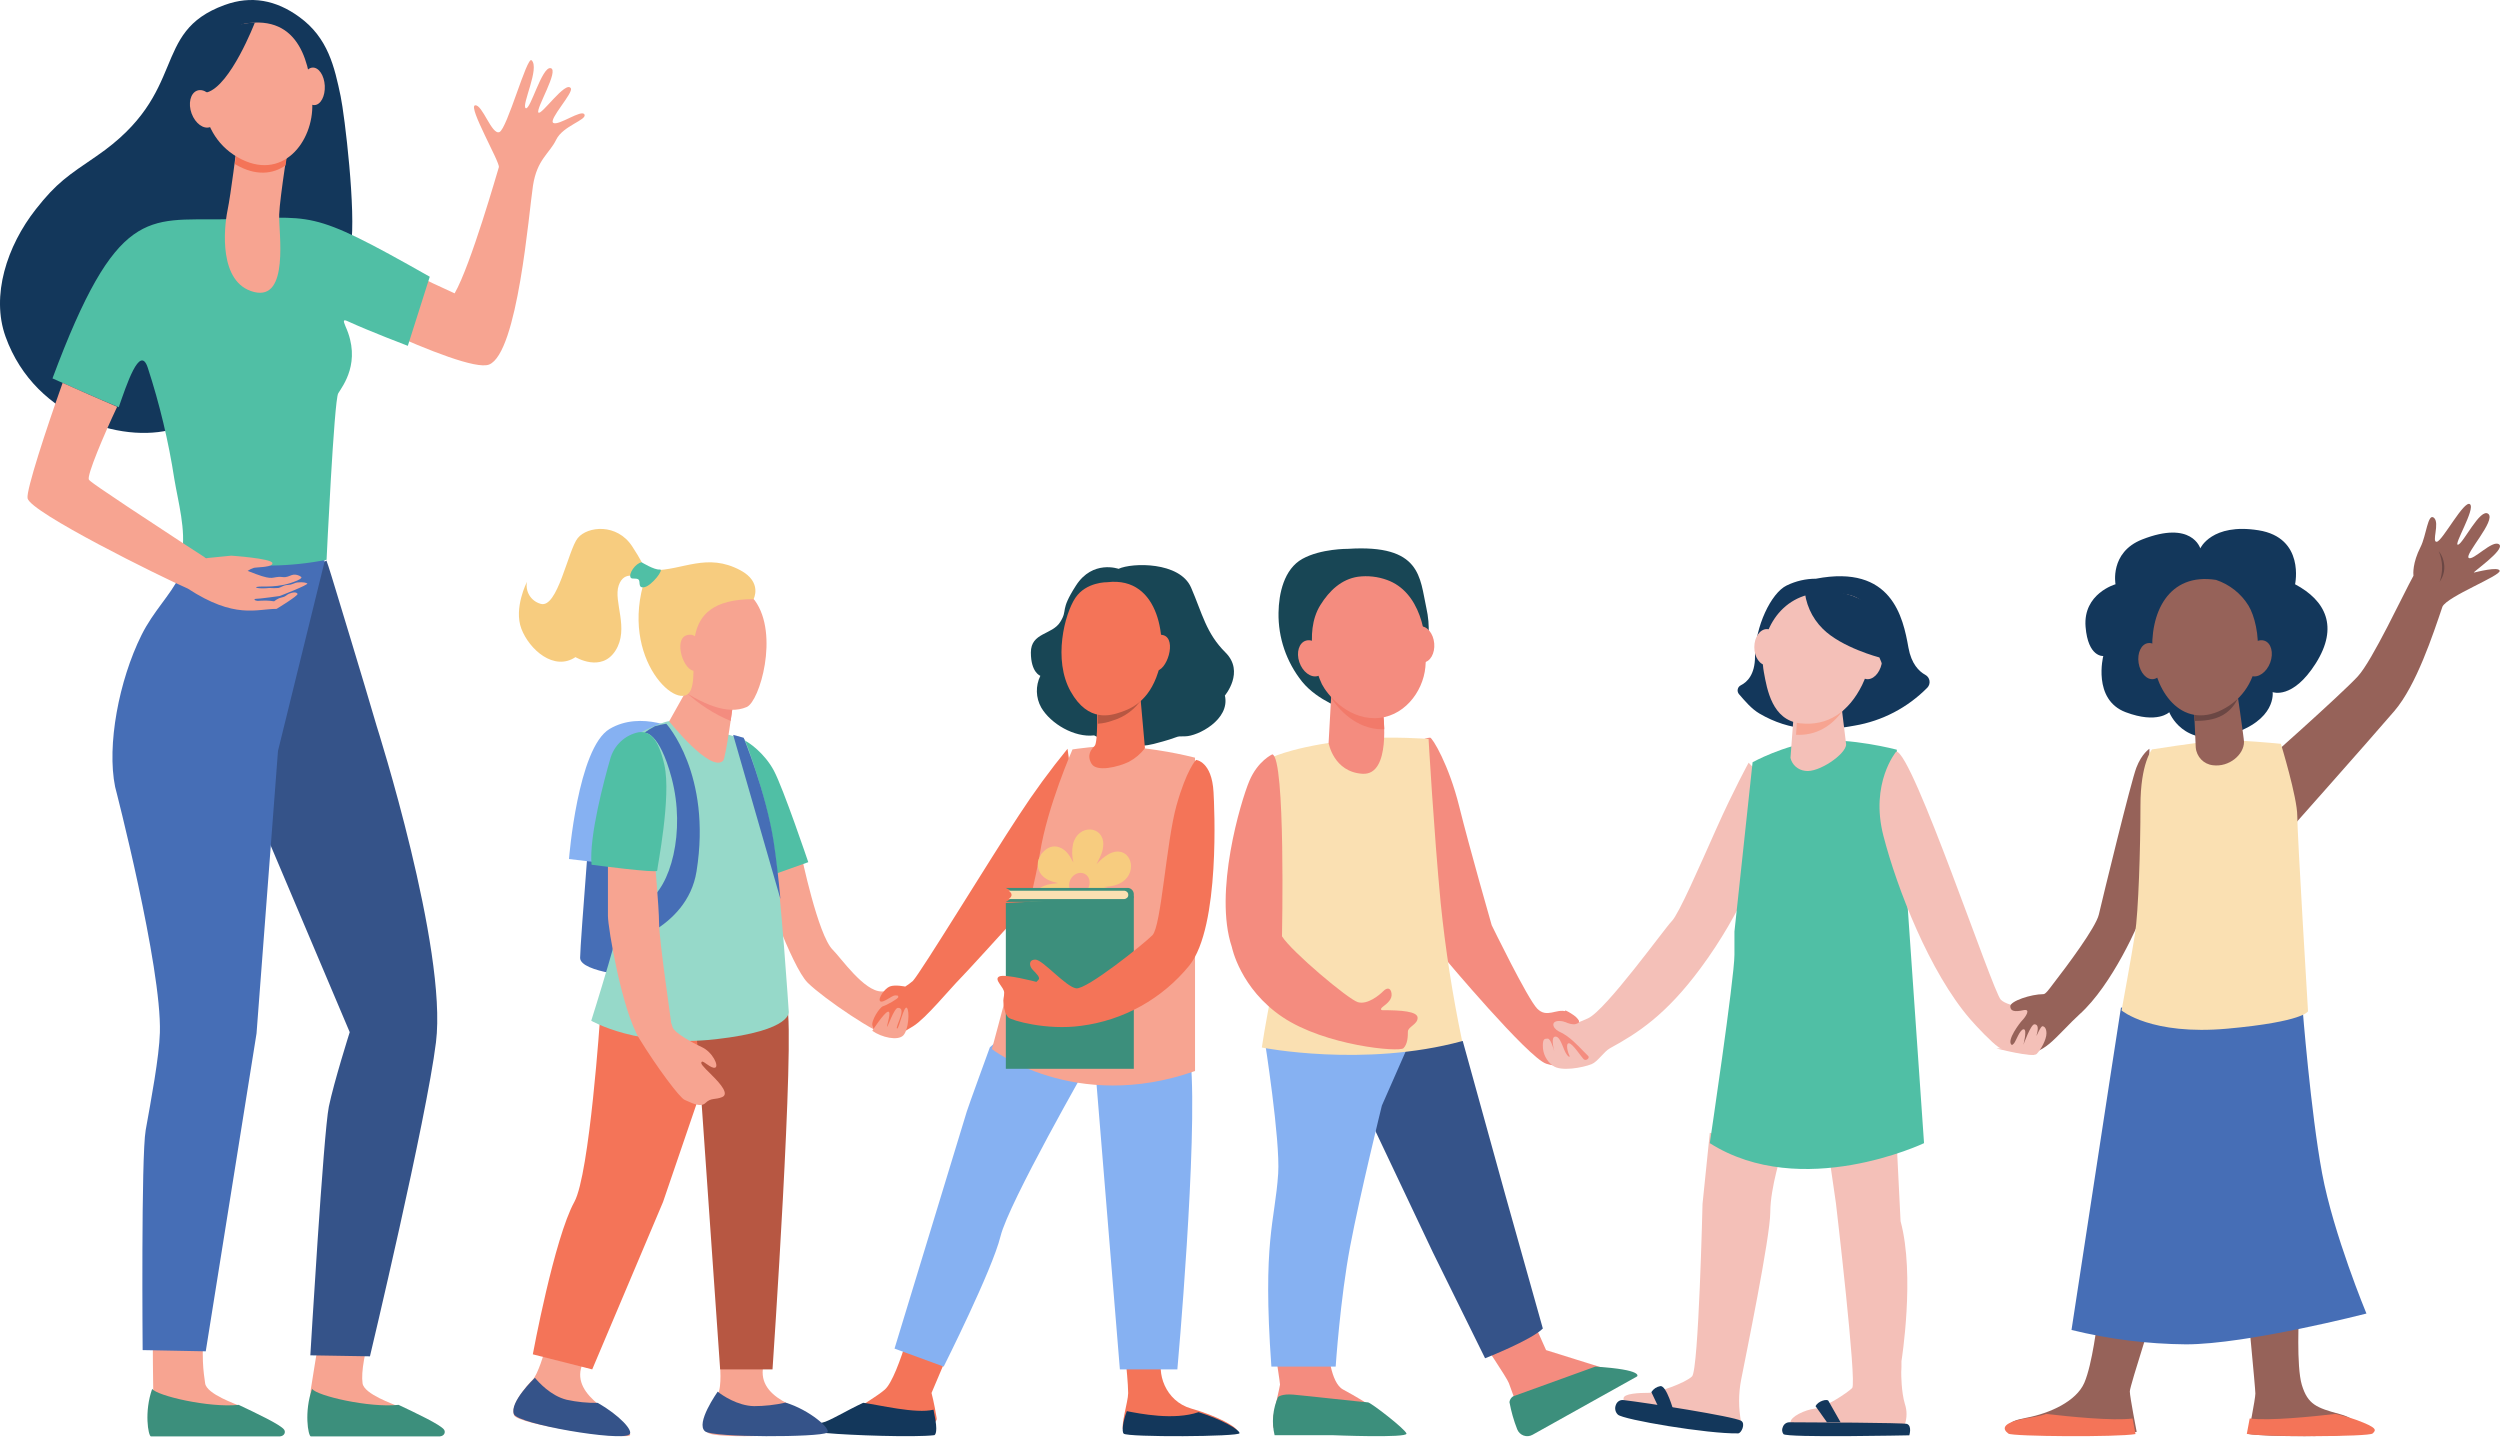 <svg width="1074" height="618" viewBox="0 0 1074 618" fill="none" xmlns="http://www.w3.org/2000/svg">
<path d="M155.755 594.267C155.074 589.341 156.605 580.875 160.412 567.634C152.873 567.634 146.524 564.278 138.825 564.407C136.698 576.863 133.455 597.311 133.455 597.311L133.104 613.446L186.775 613.855C186.775 613.855 186.328 614.092 170.504 603.981C169.334 603.238 156.414 599 155.755 594.267Z" fill="#F7A491"/>
<path d="M133.518 617.081H188.923C190.975 616.889 191.475 615.216 190.762 614.182C189.295 612.051 178.491 606.958 171.227 603.527C158.466 604.87 136.081 599.617 134.071 596.655C130.583 606.489 132.381 616.825 133.518 617.081Z" fill="#3C8F7C"/>
<path d="M88.129 594.275C87.449 589.347 86.3 583.183 87.991 566.776C80.451 566.776 73.273 565.367 65.564 565.485C65.564 578.298 65.829 597.309 65.829 597.309L65.478 613.446L119.149 613.855C119.149 613.855 118.703 614.092 102.879 603.979C101.741 603.247 88.789 599.008 88.129 594.275Z" fill="#F7A491"/>
<path d="M64.824 617.081H120.224C122.276 616.889 122.776 615.216 122.064 614.182C120.596 612.051 109.793 606.958 102.53 603.527C89.77 604.87 67.387 599.617 65.377 596.655C61.879 606.489 63.686 616.825 64.824 617.081Z" fill="#3C8F7C"/>
<path d="M127.737 124.036L148.116 102.546C148.116 102.546 169.912 114.548 195.311 126.024C202.294 113.818 213.674 73.781 214.307 71.837C214.94 69.892 200.953 45.844 204.075 45.253C207.196 44.662 211.25 58.147 214.554 56.74C217.858 55.332 226.353 24.16 228.337 25.869C232.059 29.093 223.875 45.285 225.838 46.467C227.801 47.649 232.767 28.48 236.564 29.275C240.361 30.07 230.128 46.725 231.287 48.326C232.445 49.927 243.085 34.358 245.231 37.936C246.421 39.891 235.416 51.518 237.722 52.818C240.028 54.118 249.907 46.8 251.087 49.175C252.267 51.55 241.83 54.021 238.934 60.017C236.038 66.013 230.729 68.409 228.97 79.734C227.211 91.06 222.448 151.727 210.103 156.616C199.323 160.871 127.737 124.036 127.737 124.036Z" fill="#F7A491"/>
<path d="M140.243 240.812L123.734 250.051L90.167 301.575L150.241 443.419C150.241 443.419 143.483 464.75 141.273 475.399C138.977 486.555 133.324 582.248 133.324 582.248L158.93 582.679C158.93 582.679 183.217 480.805 187.294 447.769C192.293 407.616 161.838 311.987 161.838 311.987C156.152 292.476 143.901 252.333 143.901 252.333C143.901 252.333 140.951 242.524 140.243 240.812Z" fill="#355389"/>
<path d="M82.33 221.461C83.043 230.428 81.275 239.419 77.223 247.432C73.077 255.874 65.919 262.525 60.79 272.821C51.078 292.378 45.832 320.171 49.454 338.024C49.454 338.024 69.519 415.355 68.686 443.623C68.397 454.048 64.85 472.828 62.585 485.517C60.587 496.74 61.282 580.001 61.282 580.001L88.388 580.529L110.205 443.968L119.426 322.586L139.544 240.834L82.33 221.461Z" fill="#466EB6"/>
<path d="M146.335 41.325C143.704 28.838 140.987 16.31 128.624 7.324C118.625 0.002 107.888 -2.038 96.498 2.149C64.222 13.894 81.525 39.607 41.528 67.016C29.079 75.529 24.352 78.503 15.422 89.851C2.92 105.73 -3.914 127.04 2.375 144.604C15.369 180.838 55.612 191.327 76.702 183.587C115.919 169.276 148.58 119.353 150.751 105.73C153.072 91.193 148.035 49.387 146.335 41.325Z" fill="#13375B"/>
<path d="M149.458 138.04C158.609 142.256 175.197 148.574 175.197 148.574L184.628 118.881C131.307 88.685 135.489 93.555 95.458 94.209C63.478 94.66 50.081 88.577 22.542 162.562C22.542 162.562 43.506 171.938 51.008 174.941C54.241 165.802 60.072 147.555 63.478 157.96C68.585 173.588 72.406 189.602 74.903 205.846C76.509 215.501 79.991 227.912 78.137 237.781C78.137 237.781 99.92 242.243 116.551 242.962H116.691C124.619 242.849 132.519 242.019 140.296 240.484C140.296 240.484 143.53 171.831 145.297 168.988C147.227 165.77 155.375 155.579 148.445 140.25C147.237 137.493 147.572 137.171 149.458 138.04Z" fill="#50BFA5"/>
<path d="M101.715 62.824C101.715 62.824 99.207 83.334 97.718 90.524C96.209 98.004 93.838 121.57 109.124 125.434C124.41 129.299 119.68 99.796 119.935 92.197C120.19 84.597 124.516 58.053 124.516 58.053L101.715 62.824Z" fill="#F7A491"/>
<path d="M100.901 70.46C101.061 70.547 101.199 70.654 101.359 70.741C109.813 75.658 117.181 74.881 122.653 71.053C123.633 64.487 124.517 59.128 124.517 59.128L101.732 63.937C101.732 63.937 101.402 66.633 100.901 70.46Z" fill="#F47458"/>
<path d="M104.919 10.187C98.964 12.205 93.923 16.294 90.707 21.715C85.517 30.708 82.916 56.515 102.051 67.528C121.187 78.54 134.767 60.899 134.157 44.385C133.547 27.872 128.999 6.05 104.919 10.187Z" fill="#F7A491"/>
<path d="M139.528 36.844C139.747 41.309 137.787 45.014 135.123 45.148C132.46 45.282 130.119 41.8 129.9 37.335C129.681 32.87 131.641 29.164 134.293 29.03C136.945 28.896 139.297 32.39 139.528 36.844Z" fill="#F7A491"/>
<path d="M109.489 9.675C109.489 9.675 99.083 36.807 88.894 39.702C78.705 42.596 79.496 55.903 79.496 55.903C79.496 55.903 78.185 25.045 87.517 17.484C96.85 9.924 109.489 9.675 109.489 9.675Z" fill="#13375B"/>
<path d="M92.651 44.825C94.224 49.122 93.194 53.496 90.341 54.582C87.488 55.667 83.897 53.058 82.314 48.761C80.73 44.463 81.804 40.045 84.635 38.949C87.466 37.852 91.079 40.516 92.651 44.825Z" fill="#F7A491"/>
<path d="M110.703 258.143C111.079 258.143 112.768 257.971 114.156 258.003C115.36 258.028 116.561 258.136 117.75 258.326C118.412 257.8 119.134 257.356 119.902 257.002C120.505 256.733 121.473 256.626 122.151 256.325C122.829 256.023 123.41 255.41 124.066 255.12C125.756 254.388 127.294 254.216 127.832 255.12C128.263 255.851 118.826 261.575 118.826 261.575C110.089 261.575 100.943 266.071 80.704 252.871C69.137 247.826 13.003 220.102 11.841 214.056C11.206 210.667 19.814 184.407 26.905 164.483C32.285 166.914 43.873 172.014 50.329 174.757C44.4 187.301 37.417 203.954 38.149 205.955C38.343 206.483 39.042 207.44 76.992 232.291C77.95 232.904 78.929 233.561 79.919 234.206L88.526 239.789L99.351 238.714C99.351 238.714 116.502 239.897 117.008 241.844C117.234 242.737 115.813 243.189 114.06 243.436V243.436L113.285 243.544V243.544C111.402 243.77 109.411 243.802 108.981 243.974C108.064 244.281 107.192 244.708 106.388 245.244C117.072 249.547 116.255 248.052 119.805 247.826C120.688 247.761 121.635 248.009 122.474 247.944C123.916 247.826 125.056 246.965 126.175 246.868C127.334 246.796 128.48 247.144 129.403 247.847C129.78 248.224 129.07 248.772 127.703 249.386C119.45 252.968 112.639 251.591 110.423 252.129C108.949 252.484 111.639 253.033 115.803 252.592C117.067 252.697 118.337 252.697 119.601 252.592C120.526 252.387 121.366 251.785 122.28 251.516C123.195 251.247 123.969 251.333 124.669 251.193C125.594 251.021 126.885 250.322 127.617 250.236C130.361 249.924 131.695 250.408 132.007 250.666C132.642 251.225 120.171 256.045 120.171 256.045C120.171 256.045 111.563 257.282 109.68 257.282C109.605 257.282 108.454 257.798 110.703 258.143Z" fill="#F7A491"/>
<path d="M255.206 331.238C255.206 331.238 249.218 405.077 249.218 411.49C249.218 417.903 274.856 419.712 274.856 419.712L282.688 343.945L255.206 331.238Z" fill="#466EB6"/>
<path d="M292.25 313.888C292.25 313.888 275.602 305.017 261.888 313.149C248.174 321.28 244.437 369.033 244.437 369.033L288.382 374.279L292.25 313.888Z" fill="#86B1F2"/>
<path d="M394.642 557.206C394.642 557.206 386.318 591.61 380.075 597.004C373.832 602.398 353.557 612.741 358.873 613.822C364.188 614.903 403.477 615.864 402.395 609.233C401.313 602.602 400.183 598.422 400.183 598.422L410.588 573.856L394.642 557.206Z" fill="#F47458"/>
<path d="M355.15 615.658C364.84 616.588 393.139 617.575 401.374 616.553C401.374 616.553 402.924 616.262 401.83 609.851C401.566 608.295 401.302 606.866 401.037 605.6C393.572 607.505 377.282 603.463 370.839 602.639C363.83 605.879 355.932 610.711 353.383 611.117C349.717 611.709 349.717 615.136 355.15 615.658Z" fill="#13375B"/>
<path d="M483.778 586.106C483.778 586.106 484.66 594.713 484.66 598.506C484.66 602.298 481.084 613.01 482.753 614.65C484.421 616.291 531.318 616.077 531.318 614.543C531.318 613.01 523.033 608.326 511.756 605.116C500.479 601.906 496.664 589.458 499.585 582.313L483.778 586.106Z" fill="#F47458"/>
<path d="M532.513 615.689C532.513 614.227 524.832 609.743 514.893 606.661C504.299 610.287 489.591 607.289 484.075 606.225C482.386 610.71 481.851 614.964 482.719 615.895C484.36 617.502 532.513 617.249 532.513 615.689Z" fill="#13375B"/>
<path d="M433.554 442.428L425.246 449.939C425.246 449.939 415.831 475.758 415.348 477.461C414.595 479.861 384.291 579.357 384.291 579.357L405.404 587.096C405.404 587.096 426.293 545.536 429.823 531.103C433.354 516.67 467.965 456.274 467.965 456.274L433.554 442.428Z" fill="#86B1F2"/>
<path d="M470.355 457.048L481.1 588.292H505.793C505.793 588.292 514.636 490.104 511.531 455.58L470.355 457.048Z" fill="#86B1F2"/>
<path d="M344.208 367.106C344.208 367.106 351.368 401.799 357.753 408.035C361.334 411.559 371.168 425.934 378.734 425.934C384.701 425.934 388.281 426.369 389.332 426.369C391.718 426.369 389.045 440.462 386.837 442.659C386.837 442.659 386.109 444.82 381.717 444.82C377.326 444.82 354.006 429.105 346.989 422.188C339.971 415.27 326.915 377.488 326.915 377.488L344.208 367.106Z" fill="#F7A491"/>
<path d="M458.61 321.673C451.139 330.811 444.162 340.354 437.71 350.26C425.806 368.262 395.39 418.14 392.139 421.441C391.106 422.314 390.016 423.116 388.876 423.841C388.876 423.841 384.609 422.905 382.316 423.769C380.022 424.633 377.043 429.026 378.107 430.106C379.171 431.186 383.273 427.573 384.526 427.621C385.779 427.669 385.897 427.621 385.897 428.342C385.897 429.062 380.814 431.87 379.36 432.266C377.906 432.662 374.088 438.627 374.821 440.667C375.554 442.707 375.495 443.343 377.303 443.343C379.112 443.343 379.431 444.819 380.98 444.819C382.528 444.819 382.907 442.851 384.656 443.619C386.406 444.387 386.879 444.207 392.293 440.871C397.707 437.535 407.826 425.101 412.897 419.953C417.968 414.804 464.379 363.474 464.379 363.474L458.61 321.673Z" fill="#F47458"/>
<path d="M480.528 244.369C480.528 244.369 469.43 240.371 462.252 251.531C455.074 262.691 458.959 261.644 455.465 267.23C451.971 272.816 442.863 271.675 442.863 280.319C442.863 288.963 446.937 290.327 446.937 290.327C444.803 294.67 444.949 299.776 447.328 303.992C451.402 310.918 461.541 316.928 470.045 315.928C470.045 315.928 482.802 322.878 495.606 319.597C508.409 316.316 503.897 316.316 509.179 316.316C514.462 316.316 528.58 309.19 526.211 298.794C526.211 298.794 534.834 288.622 526.472 280.319C518.11 272.017 516.523 263.573 511.678 252.401C506.834 241.229 486.343 241.664 480.528 244.369Z" fill="#184655"/>
<path d="M319.743 318.086C321.444 318.657 328.409 323.473 332.461 331.073C336.513 338.673 347.236 370.391 347.236 370.391L329.597 376.67L319.743 318.086Z" fill="#50BFA5"/>
<path d="M233.965 580.548C233.965 580.548 231.092 590.541 228.801 592.77C226.51 594.999 218.957 603.665 220.824 607.957C222.691 612.248 268.782 618.401 270.527 616.694C272.273 614.987 262.563 607.743 257.059 603.298C251.555 598.852 247.603 593.399 249.919 586.783C252.234 580.168 252.222 580.856 252.222 580.156C252.222 579.457 233.965 580.548 233.965 580.548Z" fill="#F7A491"/>
<path d="M270.349 616.279C272.399 614.755 266.034 607.937 256.807 602.679C252.308 602.745 247.815 602.293 243.421 601.331C236.591 599.642 231.346 593.769 229.796 591.878C229.653 592.079 218.662 602.513 220.808 607.582C222.644 611.836 266.248 619.316 270.349 616.279Z" fill="#355389"/>
<path d="M309.308 585.605C309.308 585.605 310.157 596.001 308.421 598.702C306.686 601.404 300.641 612.088 304.015 615.438C307.062 618.439 349.34 616.506 350.664 614.441C351.987 612.376 344.752 606.194 338.379 603C332.007 599.807 326.945 595.257 327.71 588.222C328.474 581.187 328.632 581.823 328.486 581.175C328.341 580.527 309.308 585.605 309.308 585.605Z" fill="#F7A491"/>
<path d="M355.288 615.477C357.49 614.123 347.777 605.651 337.459 602.559C333.018 603.56 328.473 604.069 323.912 604.076C316.764 603.901 310.268 599.408 308.309 597.856C308.212 598.078 298.632 611.486 302.914 614.917C306.265 617.635 351.95 617.519 355.288 615.477Z" fill="#355389"/>
<path d="M311.376 438.703L284.839 516.376L254.42 588.291L228.898 581.819C228.898 581.819 238.101 531.968 246.75 516.317C253.287 504.468 257.853 436.45 257.853 436.45L311.376 438.703Z" fill="#F47458"/>
<path d="M299.865 451.845L309.378 588.292H331.874C331.874 588.292 341.644 445.328 338.09 431.735C334.536 418.141 297.031 421.203 297.031 421.203L299.865 451.845Z" fill="#B75742"/>
<path d="M320.016 317.718C320.016 317.718 292.025 309.202 287.721 309.741C283.005 310.352 271.532 316.52 271.532 316.52C271.532 316.52 272.24 365.866 270.212 379.819C268.184 393.772 254 438.506 254 438.506C254 438.506 273.973 450.268 307.565 446.447C341.157 442.627 338.834 434.386 338.834 434.386C338.834 434.386 335.639 384.981 332.455 363.219C329.272 341.457 320.016 317.718 320.016 317.718Z" fill="#96D9C9"/>
<path d="M513.376 325.493C502.881 322.887 492.176 321.236 481.391 320.562C472.577 320.059 460.743 321.954 460.743 321.954C460.743 321.954 449.963 346.404 446.776 366.439C443.59 386.473 426.128 450.681 426.128 450.681C426.128 450.681 461.608 478.37 513.388 460.11L513.376 325.493Z" fill="#F7A491"/>
<path d="M471.276 303.267C471.276 303.267 471.747 318.91 470.274 320.427C468.8 321.943 466.734 324.337 468.909 328.08C471.083 331.822 480.517 329.439 484.926 327.297C487.648 325.87 490.02 323.861 491.872 321.413L489.661 296.565L471.276 303.267Z" fill="#F47458"/>
<path d="M477.975 309.562C483.293 307.977 487.814 304.569 490.676 299.989L490.355 296.565L471.551 303.164C471.551 303.164 471.674 306.932 471.612 310.912C473.793 310.777 475.939 310.322 477.975 309.562Z" fill="#B75742"/>
<path d="M226.39 249.941C225.571 254.111 228.091 258.211 232.193 259.383C239.523 261.795 244.066 236.183 248.233 231.118C252.4 226.053 265.036 224.667 271.602 234.736C275.236 240.307 276.339 242.73 276.629 243.78C276.859 244.636 276.532 244.587 276.532 244.587L274.546 248.326C274.546 248.326 268.198 244.539 265.799 251.497C263.4 258.455 270.463 269.983 264.406 279.509C258.349 289.036 247.227 282.295 247.227 282.295C238.008 288.457 227.396 279.051 223.992 270.14C220.588 261.228 226.39 249.941 226.39 249.941Z" fill="#F7CC7F"/>
<path d="M297.421 283.413L296.457 293.841L287.469 309.878C287.469 309.878 305.187 332.148 310.65 326.83C311.825 325.611 314.962 302.073 314.962 302.073L297.421 283.413Z" fill="#F7A491"/>
<path d="M296.515 293.792L294.641 297.336C300.308 302.597 306.821 306.787 313.884 309.717C314.505 305.42 314.962 301.985 314.962 301.985L297.476 283.413L296.515 293.792Z" fill="#F48C7F"/>
<path d="M317.726 251.217C320.087 253.315 322.286 255.586 324.306 258.01C334.832 272.58 326.31 301.335 320.817 303.723C312.499 307.324 301.671 302.523 289.43 294.254C277.189 285.985 273.35 272.7 284.577 261.118C295.804 249.537 317.726 251.217 317.726 251.217Z" fill="#F7A491"/>
<path d="M277.249 248.154L280.561 245.011C293.424 245.011 303.68 237.263 318.116 245.011C327.645 250.153 323.726 257.39 323.726 257.39C288.446 257.39 301.179 285.171 296.855 296.229C292.531 307.286 265.517 283.421 277.249 248.154Z" fill="#F7CC7F"/>
<path d="M301.393 280.32C301.393 280.32 300.869 271.067 295.003 272.891C289.136 274.715 293.754 288.678 298.585 288.183C303.415 287.688 301.393 280.32 301.393 280.32Z" fill="#F7A491"/>
<path d="M493.48 280.34C493.48 280.34 493.943 271.096 499.83 272.882C505.717 274.668 501.233 288.644 496.348 288.185C491.463 287.726 493.48 280.34 493.48 280.34Z" fill="#F47458"/>
<path d="M275.666 241.568C275.666 241.568 281.162 244.936 283.375 244.656C285.588 244.376 280.043 251.477 277.019 252.207C273.994 252.936 275.125 250.176 274.462 249.155C273.798 248.133 271.523 248.936 270.995 248.219C269.778 246.589 273.085 241.884 275.666 241.568Z" fill="#50BFA5"/>
<path d="M374.728 442.836C374.728 442.836 379.796 434.995 381.452 434.627C383.108 434.259 381.072 439.977 381.072 441.032C381.072 442.087 384.077 432.971 385.734 432.971C387.39 432.971 387.623 434.198 386.961 436.504C386.298 438.811 384.703 441.854 385.452 441.854C386.2 441.854 388.347 431.719 389.599 432.971C390.85 434.222 390.359 442.492 388.016 444.848C385.672 447.204 378.802 445.719 374.728 442.836Z" fill="#F7A491"/>
<path fill-rule="evenodd" clip-rule="evenodd" d="M447.6 366.593C447.476 366.731 447.37 366.849 447.281 366.94L446.122 369.303C445.463 371.518 445.926 373.907 447.369 375.733C449.226 377.986 451.806 378.742 454.548 379.387C454.257 379.464 453.833 379.502 453.308 379.549C451.742 379.689 449.282 379.91 446.808 381.47C439.428 386.122 443.255 397.169 451.258 394.112C454.034 393.044 456.053 390.914 457.491 389.395C457.661 389.216 457.822 389.046 457.976 388.887C456.665 390.974 455.678 393.24 455.047 395.61C452.953 405.658 465.044 407.229 467.686 398.35C468.593 395.479 468.179 392.945 467.827 390.797C467.778 390.493 467.729 390.198 467.686 389.91H467.761C475.415 406.279 489.55 389.277 479.391 382.98C477.797 382.041 476.046 381.385 474.218 381.043C474.462 381.017 474.721 380.992 474.995 380.966C477.322 380.743 480.626 380.427 483.292 377.974C489.001 372.676 484.676 362.689 476.536 366.794C474.445 367.965 472.587 369.496 471.052 371.312C471.238 370.935 471.419 370.576 471.592 370.231C472.97 367.488 473.902 365.632 473.969 362.787C474.168 354.627 463.137 353.835 460.968 362.628C460.433 365.248 460.492 367.95 461.142 370.545C460.96 370.254 460.769 369.91 460.559 369.531C459.519 367.657 458.021 364.957 454.91 363.944C451.087 362.71 448.677 365.393 447.6 366.593ZM467.4 381.823C466.34 383.784 463.698 385.148 461.616 384.088C459.447 383.199 458.6 380.337 459.834 377.889C461.167 375.343 463.76 374.393 465.854 375.343C467.948 376.293 468.871 379.095 467.4 381.823Z" fill="#F7CC7F"/>
<path d="M475.699 250.115C475.699 250.115 466.616 249.922 461.983 256.829C457.35 263.735 452.297 283.466 459.962 297.074C467.627 310.682 477.411 307.307 481.515 305.921C485.619 304.535 493.518 301.486 497.535 288.758C501.552 276.03 498.595 247.415 475.699 250.115Z" fill="#F47458"/>
<path d="M276.799 314.776C276.799 314.776 283.111 313.834 288.524 334.235C294.658 357.37 288.051 381.353 277.887 387.395C267.723 393.438 263.562 392.296 263.562 392.296L265.17 406.56C265.17 406.56 295.154 399.87 299.231 374.332C305.921 332.469 286.231 310.912 286.231 310.912C284.586 311.157 282.959 311.511 281.362 311.973C279.78 312.804 278.255 313.741 276.799 314.776Z" fill="#466EB6"/>
<path d="M261.172 363.519V393.484C261.172 398.705 267.213 434.044 274.624 446.15C282.035 458.257 292.08 471.757 294.165 472.525C296.25 473.293 300.766 476.139 303.102 473.813C305.437 471.486 307.296 472.561 310.251 471.297C313.206 470.033 309.858 465.887 305.759 461.848C301.66 457.808 300.79 456.828 301.469 456.143C302.149 455.458 305.473 459.237 307.224 458.659C308.976 458.08 306.152 451.997 301.565 449.871C296.977 447.745 289.649 443.587 288.982 441.355C288.315 439.123 288.303 439.713 288.303 439.135C288.303 438.556 283.132 403.465 283.132 396.614C283.132 389.763 281.082 367.416 281.082 367.416L261.172 363.519Z" fill="#F7A491"/>
<path d="M274.385 314.57C268.428 315.747 263.656 320.286 262.095 326.259C259.595 334.909 252.978 359.489 254.134 371.491C254.134 371.491 282.323 375.227 282.323 374.05C282.323 372.872 288.491 342.093 285.413 328.614C282.724 316.816 278.961 313.993 274.385 314.57Z" fill="#50BFA5"/>
<path d="M314.962 315.695L335.282 386.235V386.235C334.387 377.02 333.406 368.219 332.413 361.828C329.102 340.362 319.475 316.935 319.475 316.935L314.962 315.695Z" fill="#466EB6"/>
<path d="M432.105 459.167H487.09V385.04L432.105 387.929V459.167V459.167Z" fill="#3C8F7C"/>
<path d="M432.105 381.453H484.686C486.148 381.631 487.207 382.953 487.08 384.442V384.442C487.207 385.93 486.148 387.253 484.686 387.431H432.105V387.431C435.779 385.705 435.756 383.069 432.105 381.453Z" fill="#3C8F7C"/>
<path d="M433.3 382.648H482.967C484.017 382.746 484.784 383.545 484.692 384.447V384.447C484.783 385.347 484.015 386.143 482.967 386.235H433.312C434.989 385.129 434.989 383.765 433.3 382.648Z" fill="#FAE0B2"/>
<path d="M513.813 326.455C513.813 326.455 509.758 330.551 505.408 346.079C501.059 361.608 498.854 397.971 495.094 401.758C491.334 405.545 466.732 425.276 462.288 424.588C457.844 423.899 447.918 412.253 444.83 412.253C441.742 412.253 442.131 415.067 443.651 416.622C445.172 418.177 447.07 419.982 446.15 420.896L445.243 421.822C445.243 421.822 431.486 418.177 429.176 419.542C426.865 420.908 431.392 424.101 431.392 426.44C431.392 428.779 430.826 428.731 431.109 431.296C431.392 433.86 432.016 435.914 433.231 437.125C434.445 438.336 449.628 442.764 464.481 440.686C482.667 438.34 499.277 429.087 510.913 414.817C524.328 398.102 521.64 345.569 521.334 340.333C520.627 327.037 513.813 326.455 513.813 326.455Z" fill="#F47458"/>
<path d="M614.372 316.891C615.306 316.819 622.428 328.504 626.875 346.436C631.323 364.367 640.834 397.462 640.834 397.462C640.834 397.462 656.213 429.077 660.389 433.313C664.564 437.549 668.586 433.169 672.786 434.517C674.075 434.926 678.074 438.452 678.074 438.452C678.074 438.452 685.278 454.313 684.213 455.397C683.149 456.48 672.005 459.536 664.257 456.973C656.508 454.41 620.487 411.47 620.487 411.47C620.487 411.47 591.15 318.479 614.372 316.891Z" fill="#F48C7F"/>
<path d="M754.712 331.325L751.213 327.651C751.213 327.651 744.809 339.298 737.431 355.809C730.054 372.319 721.218 392.672 718.206 395.71C715.193 398.748 689.859 434.038 682.197 437.472C674.535 440.907 676.895 439.406 670.74 438.673C666.114 438.109 666.624 441.495 669.625 443.068C670.879 443.619 672.072 444.303 673.183 445.109C676.848 447.739 679.979 451.473 682.28 453.647C683.17 454.499 681.319 456.048 680.276 454.979C679.232 453.911 675.531 448.183 674.013 448.183C672.495 448.183 673.503 452.086 674.167 453.334C674.832 454.583 673.361 454.223 672.056 451.125C670.752 448.027 669.791 444.941 667.905 445.373C666.375 445.734 667.312 450.02 667.727 451.665C667.288 450.092 666.079 446.19 664.916 446.19C663.457 446.19 662.805 446.334 662.805 449.252C662.768 452.672 664.401 455.889 667.17 457.849C670.526 460.419 679.896 458.702 683.774 457.153C686.408 456.084 689.029 451.761 691.662 450.32C703.439 443.884 715.549 436.212 730.541 415.967C748.889 391.207 756.041 369.137 756.041 369.137L754.712 331.325Z" fill="#F4C0B8"/>
<path d="M748.003 611.008C746.825 604.959 746.825 598.738 748.003 592.689C749.95 582.639 760.513 531.415 760.513 520.775C760.513 510.135 765.603 494.549 765.603 494.549L734.536 486.666L731.406 517.201C731.406 517.201 729.745 588.429 726.913 591.281C724.081 594.134 712.084 598.358 708.332 598.358C704.126 598.358 697.471 598.647 697.471 600.765C697.45 601.963 697.649 603.155 698.056 604.28L748.003 611.008Z" fill="#F4C0B8"/>
<path d="M784.887 490.477L788.708 516.854C788.708 516.854 797.797 594.169 795.697 596.289C793.597 598.409 784.081 604.648 779.714 605.142C775.347 605.636 769.189 608.635 769.189 610.996C769.189 615.813 818.325 611.899 818.325 611.899C819.29 609.05 819.29 605.955 818.325 603.106C816.771 597.891 816.771 590.495 816.771 589.315C816.771 588.135 816.865 589.11 816.865 587.243V584.774C816.865 584.774 822.798 547.906 816.486 524.635L814.243 479.492L784.887 490.477Z" fill="#F4C0B8"/>
<path d="M579.08 235.781C579.08 235.781 567.481 235.663 559.526 240.077C551.572 244.492 549.375 255.014 549.254 263.239C549.068 273.947 552.639 284.392 559.369 292.827C566.141 301.183 578.042 304.934 578.042 304.934L611.55 283.986C614.056 276.624 614.473 268.733 612.757 261.156C609.908 248.137 610.645 233.757 579.08 235.781Z" fill="#184655"/>
<path d="M636.507 575.794C636.507 575.794 647.419 591.93 648.205 594.173C648.992 596.415 654.34 611.008 654.34 611.008L696.274 590.044L664.192 580.009L657.759 565.575L636.507 575.794Z" fill="#F48C7F"/>
<path d="M581.522 466.137L615.596 538.086L637.992 583.509C637.992 583.509 657.866 575.736 662.804 570.727L646.721 513.494L628.399 447.228L589.883 443.624L581.522 466.137Z" fill="#355389"/>
<path d="M548.263 583.492C548.263 583.492 549.899 594.106 549.899 594.803C549.899 595.501 547.401 605.718 547.039 608.471C546.796 610.105 546.796 611.765 547.039 613.399L588.694 603.783C588.694 603.783 582.511 599.888 576.99 596.943C571.47 593.998 570.658 579.922 570.658 579.922L548.263 583.492Z" fill="#F48C7F"/>
<path d="M543.271 446.664C543.271 446.664 550.055 489.736 549.105 504.189C547.738 524.886 542.296 532.831 546.182 587.096H573.807C573.807 587.096 575.756 557.938 580.034 535.384C584.311 512.829 593.651 474.959 593.651 474.959L609.014 440.037L543.271 446.664Z" fill="#86B1F2"/>
<path d="M558.187 284.446C559.595 288.638 563.153 291.302 566.145 290.418C569.137 289.534 570.407 285.378 568.987 281.185C567.566 276.993 564.021 274.33 561.041 275.214C558.061 276.098 556.779 280.242 558.187 284.446Z" fill="#F48C7F"/>
<path d="M605.471 277.265C605.839 281.556 608.534 284.842 611.478 284.596C614.423 284.351 616.513 280.667 616.145 276.411C615.776 272.155 613.081 268.834 610.137 269.079C607.192 269.325 605.103 272.985 605.471 277.265Z" fill="#F48C7F"/>
<path d="M1012.95 290.529C1019.2 283.72 1032.37 255.407 1036.82 247.353C1036.73 246.551 1036.37 241.86 1039.87 234.992C1042.35 230.145 1042.98 220.225 1045.62 222.439C1048.26 224.652 1044.43 233.209 1046.9 232.73C1049.36 232.251 1058.62 214.66 1061.1 216.611C1063.58 218.561 1053.78 234.465 1055.98 234.01C1058.18 233.556 1065.53 217.999 1068.97 220.763C1072.41 223.528 1058.72 238.175 1060.54 239.659C1062.36 241.142 1070.81 231.653 1073.64 233.879C1076.47 236.105 1061.57 246.24 1062.85 245.965C1064.14 245.69 1073.4 243.284 1073.86 245.199C1074.37 247.353 1051.42 256.173 1049.28 260.612V260.612C1045.22 272.579 1038.07 294.418 1028.63 305.439C1017.04 318.937 983.807 356.345 983.807 356.345L970.006 330.019C970.006 330.019 1005.53 298.594 1012.95 290.529Z" fill="#966259"/>
<path d="M1047.7 236.785C1048.64 237.979 1049.31 239.33 1049.67 240.763C1050.58 243.893 1050 247.233 1048.06 249.937C1049.6 245.648 1049.47 240.997 1047.7 236.785L1047.7 236.785Z" fill="#6B4744"/>
<path d="M546.709 325.256C546.709 325.256 549.885 408.721 546.709 424.319C543.534 439.917 542.076 450.016 542.076 450.016C542.076 450.016 585.978 458.737 628.14 447.261C624.025 427.635 620.943 407.8 618.908 387.84C616.015 357.542 613.71 317.445 613.71 317.445C613.71 317.445 597.715 316.247 585.402 317.373C557.412 319.961 546.709 325.256 546.709 325.256Z" fill="#FAE0B2"/>
<path d="M572.021 296.565L570.764 319.193C570.764 319.193 572.907 331.682 585.356 332.418C597.806 333.154 594.179 306.466 594.179 306.466L593.437 296.565H572.021Z" fill="#F48C7F"/>
<path d="M593.779 313.303H594.67C594.632 310.962 594.47 308.625 594.183 306.3L593.446 296.565H572.149L571.959 299.833C574.692 304.351 582.501 313.303 593.779 313.303Z" fill="#F27A6A"/>
<path d="M549.052 600.176C549.052 600.176 550.512 598.688 555.659 599.136C560.807 599.583 586.591 602.462 587.704 602.462C588.817 602.462 603.552 613.785 604.223 615.842C604.893 617.898 572.346 616.555 572.346 616.555H547.567C546.251 611.08 546.773 605.318 549.052 600.176V600.176Z" fill="#3C8F7C"/>
<path d="M649.977 599.891C649.151 600.448 648.6 601.335 648.46 602.329C649.192 606.333 650.309 610.255 651.794 614.04C652.29 615.288 653.291 616.261 654.542 616.713C655.794 617.164 657.176 617.052 658.34 616.404L703.263 591.324C703.263 591.324 706.537 588.449 685.357 587.096L649.977 599.891Z" fill="#3C8F7C"/>
<path d="M546.586 324.064C546.586 324.064 540.36 326.845 536.706 335.527C533.053 344.209 521.317 383.414 529.211 406.87C529.211 406.87 532.736 424.703 551.027 436.972C569.318 449.242 601.155 452.132 602.952 450.29C604.75 448.447 604.832 445.233 604.832 443.174C604.832 441.115 609.014 440.091 609.014 437.273C609.014 434.456 601.966 433.974 593.824 433.974C593.824 433.974 592.379 433.83 594.153 432.445C595.927 431.06 598.194 429.338 597.807 426.738C597.419 424.137 595.763 424.245 594.2 425.847C592.638 427.448 587.469 431.759 583.334 430.53C579.198 429.302 554.786 408.748 550.745 402.246C550.745 402.198 552.355 325.461 546.586 324.064Z" fill="#F48C7F"/>
<path d="M752.911 327.464C752.911 327.464 766.24 320.075 780.402 318.409C794.564 316.743 814.855 322.062 814.855 322.062L826.565 491.102C826.565 491.102 773.976 516.091 734.524 491.102C734.524 491.102 745.116 420.135 745.116 410.188V400.204L752.911 327.464Z" fill="#50BFA5"/>
<path d="M697.401 601.464C695.99 601.295 694.654 602.154 694.183 603.532C693.572 604.971 693.913 606.65 695.032 607.717C697.138 609.884 733.877 616.075 746.701 615.78C748.065 615.78 750.015 611.583 748.005 610.376C744.871 608.493 707.091 602.584 697.401 601.464Z" fill="#13375B"/>
<path d="M709.423 598.046L712.392 604.329L718.985 606.225C718.985 606.225 715.923 594.983 713.245 595.481C711.685 595.751 710.302 596.679 709.423 598.046H709.423Z" fill="#13375B"/>
<path d="M768.71 611.008C767.421 611.004 766.276 611.862 765.869 613.137C765.424 614.106 765.544 615.254 766.179 616.1C767.743 617.731 820.238 616.611 820.238 616.611C820.238 616.611 821.504 612.539 819.224 611.718C817.708 611.182 777.841 611.033 768.71 611.008Z" fill="#13375B"/>
<path d="M785.471 601.784C784.967 600.892 781.146 601.784 779.947 604.074L784.866 611.008H790.705L785.471 601.784Z" fill="#13375B"/>
<path d="M901.021 567.594C901.021 567.594 898.897 585.991 895.44 594.012C891.983 602.033 880.591 607.161 870.568 609.061C860.545 610.962 863.882 612.647 865.358 614.07C866.835 615.492 910.252 616.52 917.923 615.134C917.923 615.134 914.97 600.072 914.97 597.729C914.97 595.386 926.974 558.402 926.974 558.402L901.021 567.594Z" fill="#966259"/>
<path d="M917.411 616.074C917.411 616.074 916.811 612.993 916.152 609.383C907.757 610.514 888.631 608.54 879.037 607.421C876.099 608.528 872.526 608.865 869.588 609.455C859.574 611.428 860.33 614.064 862.836 615.893C864.515 617.133 909.748 617.482 917.411 616.074Z" fill="#F47458"/>
<path d="M987.653 564.352C987.653 564.352 986.426 586.891 988.881 595.001C991.446 603.348 995.117 604.78 1005.18 607.499C1015.25 610.218 1011.32 614.439 1009.81 615.846C1008.3 617.254 973.732 617.409 965.9 616.025C965.9 616.025 968.907 600.999 968.907 598.662C968.907 596.324 965.225 558.402 965.225 558.402L987.653 564.352Z" fill="#966259"/>
<path d="M965.225 616.003C965.225 616.003 965.819 612.947 966.473 609.367C974.797 610.489 993.763 608.531 1003.28 607.421C1006.28 608.087 1009.23 608.928 1012.13 609.94C1021.65 613.425 1020.79 614.368 1019.27 615.824C1017.75 617.28 972.811 617.399 965.225 616.003Z" fill="#F47458"/>
<path d="M814.624 322.868C814.624 322.868 803.281 336.397 809.101 359.025C814.921 381.653 828.991 417.69 846.356 437.792C849.166 441.049 855.673 447.909 858.577 449.861C861.481 451.812 873.809 453.189 873.809 453.189C873.809 453.189 879.238 436.332 877.685 434.763C876.132 433.195 863.094 433.051 859.549 429.471C856.005 425.892 821.618 322.868 814.624 322.868Z" fill="#F4C0B8"/>
<path d="M923.388 321.673C923.388 321.673 920.109 323.716 917.78 329.784C915.452 335.853 903.335 385.716 901.648 392.943C900.293 398.534 888.022 414.936 881.927 422.809C880.134 425.198 878.744 427.085 877.876 427.085C872.531 427.085 863.621 430.072 863.621 432.294C863.621 434.516 865.724 434.755 869.228 433.978C872.733 433.202 870.072 437.001 868.812 438.279C867.553 439.557 862.16 446.797 864.06 448.72C865.961 450.643 870.523 451.993 872.661 451.993C873.849 451.993 876.225 451.862 880.49 448.326C884.054 445.351 889.447 439.27 893.356 435.758C907.421 423.143 918.992 396.647 921.13 390.59C923.269 384.533 923.388 321.673 923.388 321.673Z" fill="#966259"/>
<path d="M877.677 440.915C877.677 440.915 879.16 441.058 879.16 443.894C879.16 446.731 876.64 451.11 874.939 452.783C873.238 454.457 857.644 450.41 857.644 450.41C857.644 450.41 863.313 450.552 865.254 448.178C866.111 447.122 867.751 442.173 869.379 442.173C871.007 442.173 869.234 448.879 869.234 448.879C869.234 448.879 872.406 440.037 873.974 440.037C875.542 440.037 875.747 441.639 875.011 444.333C874.276 447.027 876.676 440.132 877.677 440.915Z" fill="#F4C0B8"/>
<path d="M889.918 571.352C906.012 575.314 922.517 577.388 939.095 577.531C965.222 577.531 1016.62 564.298 1016.62 564.298C1016.62 564.298 1002.44 530.191 997.569 504.012C992.698 477.833 989.149 432.863 989.149 432.863H911.162L906.351 464.001L889.918 571.352Z" fill="#466EB6"/>
<path d="M924.505 321.946C924.505 321.946 919.542 327.84 919.542 346.111C919.542 364.381 918.673 391.799 917.195 401.235C915.717 410.67 911.434 434.091 911.434 434.091C911.434 434.091 924.117 444.895 956.957 441.906C989.797 438.916 991.522 434.439 991.522 434.439C991.522 434.439 986.911 358.487 986.911 350.528C986.911 342.569 979.871 319.545 979.871 319.545C979.871 319.545 960.888 317.552 952.252 318.225C943.617 318.897 924.505 321.946 924.505 321.946Z" fill="#FAE0B2"/>
<path d="M908.827 250.997C908.827 250.997 894.808 254.953 895.963 269.273C897.034 282.48 903.567 281.817 903.567 281.817C903.567 281.817 898.807 300.543 913.206 305.968C926.796 311.085 931.913 305.968 931.913 305.968C931.913 305.968 937.804 321.509 957.963 315.515C978.122 309.522 976.325 297.334 976.325 297.334C976.325 297.334 984.905 300.697 994.841 284.991C1004.78 269.285 999.113 257.973 985.964 250.997C985.964 250.997 990.343 231.003 970.232 227.804C950.12 224.606 945.241 235.586 945.241 235.586C945.241 235.586 941.671 223.327 920.251 231.761C906.197 237.292 908.827 250.997 908.827 250.997Z" fill="#13375B"/>
<path d="M964.724 280.984C963.182 285.165 964.289 289.418 967.213 290.382C970.136 291.346 973.744 288.828 975.287 284.647C976.829 280.466 975.722 276.213 972.798 275.249C969.875 274.285 966.267 276.815 964.724 280.984Z" fill="#966259"/>
<path d="M918.747 284.825C919.417 289.09 922.271 292.195 925.195 291.738C928.119 291.281 929.893 287.461 929.223 283.196C928.554 278.931 925.7 275.837 922.776 276.283C919.851 276.728 918.078 280.56 918.747 284.825Z" fill="#966259"/>
<path d="M942.513 303.707L943.293 321.098C943.616 325.107 946.71 328.319 950.665 328.749C957.64 329.647 964.027 324.183 964.027 318.705C964.123 318.013 960.641 294.174 960.641 294.174L942.513 303.707Z" fill="#966259"/>
<path d="M960.931 294.174L942.513 303.603L942.793 309.717C946.123 309.717 951.039 309.477 954.991 307.158C958.047 305.369 960.392 302.606 961.638 299.327C961.248 296.312 960.931 294.174 960.931 294.174Z" fill="#6B4744"/>
<path d="M669.976 437.765C669.976 437.765 674.291 440.563 676.853 439.949C679.416 439.335 678.146 438.025 676.947 436.809C675.587 435.721 674.104 434.797 672.527 434.059L669.976 437.765Z" fill="#F48C7F"/>
<path d="M583.423 247.76C576.269 248.806 571.039 253.809 567.24 259.917C559.713 272.027 565.833 289.852 567.901 293.94C569.969 298.028 578.241 308.521 590.493 308.521C602.745 308.521 611.305 297.434 612.339 286.643C613.722 272.181 609.802 254.178 595.879 249.151C591.902 247.699 587.628 247.222 583.423 247.76Z" fill="#F48C7F"/>
<path d="M780.117 248.613C775.762 248.613 771.463 249.609 767.542 251.526C760.89 254.737 753.955 269.184 753.955 282.027C753.955 289.851 750.528 293.074 747.844 294.405C747.164 294.739 746.676 295.374 746.526 296.123C746.376 296.871 746.58 297.648 747.079 298.222C749.704 301.231 752.436 304.537 755.874 306.546C768.92 314.204 782.048 314.442 796.707 311.731C808.575 309.732 819.521 304.021 828.004 295.404C828.746 294.618 829.082 293.527 828.913 292.455C828.745 291.382 828.091 290.45 827.144 289.934C824.377 288.424 821.116 285.178 819.868 278.245C817.56 265.249 812.791 242.335 780.117 248.613Z" fill="#13375B"/>
<path d="M798.146 282.861C797.222 287.114 798.758 291.13 801.61 291.709C804.462 292.288 807.442 289.417 808.366 285.176C809.29 280.935 807.765 276.907 804.901 276.317C802.037 275.726 799.069 278.608 798.146 282.861Z" fill="#F4C0B8"/>
<ellipse cx="759.029" cy="278.033" rx="5.379" ry="7.771" fill="#F4C0B8"/>
<path d="M770.686 305.555L769.189 325.608C769.866 328.573 772.401 330.798 775.51 331.157C781.143 332.133 793.096 324.012 793.096 319.761L790.273 296.565L770.686 305.555Z" fill="#F4C0B8"/>
<path d="M771.58 315.662C780.038 316.098 786.859 312.146 791.901 304.943L790.942 296.565L772.224 305.695L771.58 315.662Z" fill="#F7A491"/>
<path d="M757.757 288.758C759.11 296.23 761.353 309.384 773.324 310.733C785.296 312.082 794.28 305.755 799.949 294.32C805.617 282.885 804.288 267.797 801.168 260.325C798.669 254.356 787.892 254.667 782.601 254.75C764.84 255.049 754.77 272.201 757.757 288.758Z" fill="#F4C0B8"/>
<path d="M775.166 252.328C775.461 259.046 778.281 265.405 783.06 270.129C791.134 278.215 807.379 282.439 807.379 282.439L809.296 287C809.296 287 811.862 272.518 805.752 262.791C799.642 253.064 775.166 252.328 775.166 252.328Z" fill="#13375B"/>
<path d="M951.995 249.119C957.829 251.081 962.77 254.991 965.947 260.162C971.16 268.764 974.318 293.493 956.217 304.046C938.117 314.598 926.025 297.669 924.752 281.888C923.259 263.248 931.581 245.948 951.995 249.119Z" fill="#966259"/>
</svg>
